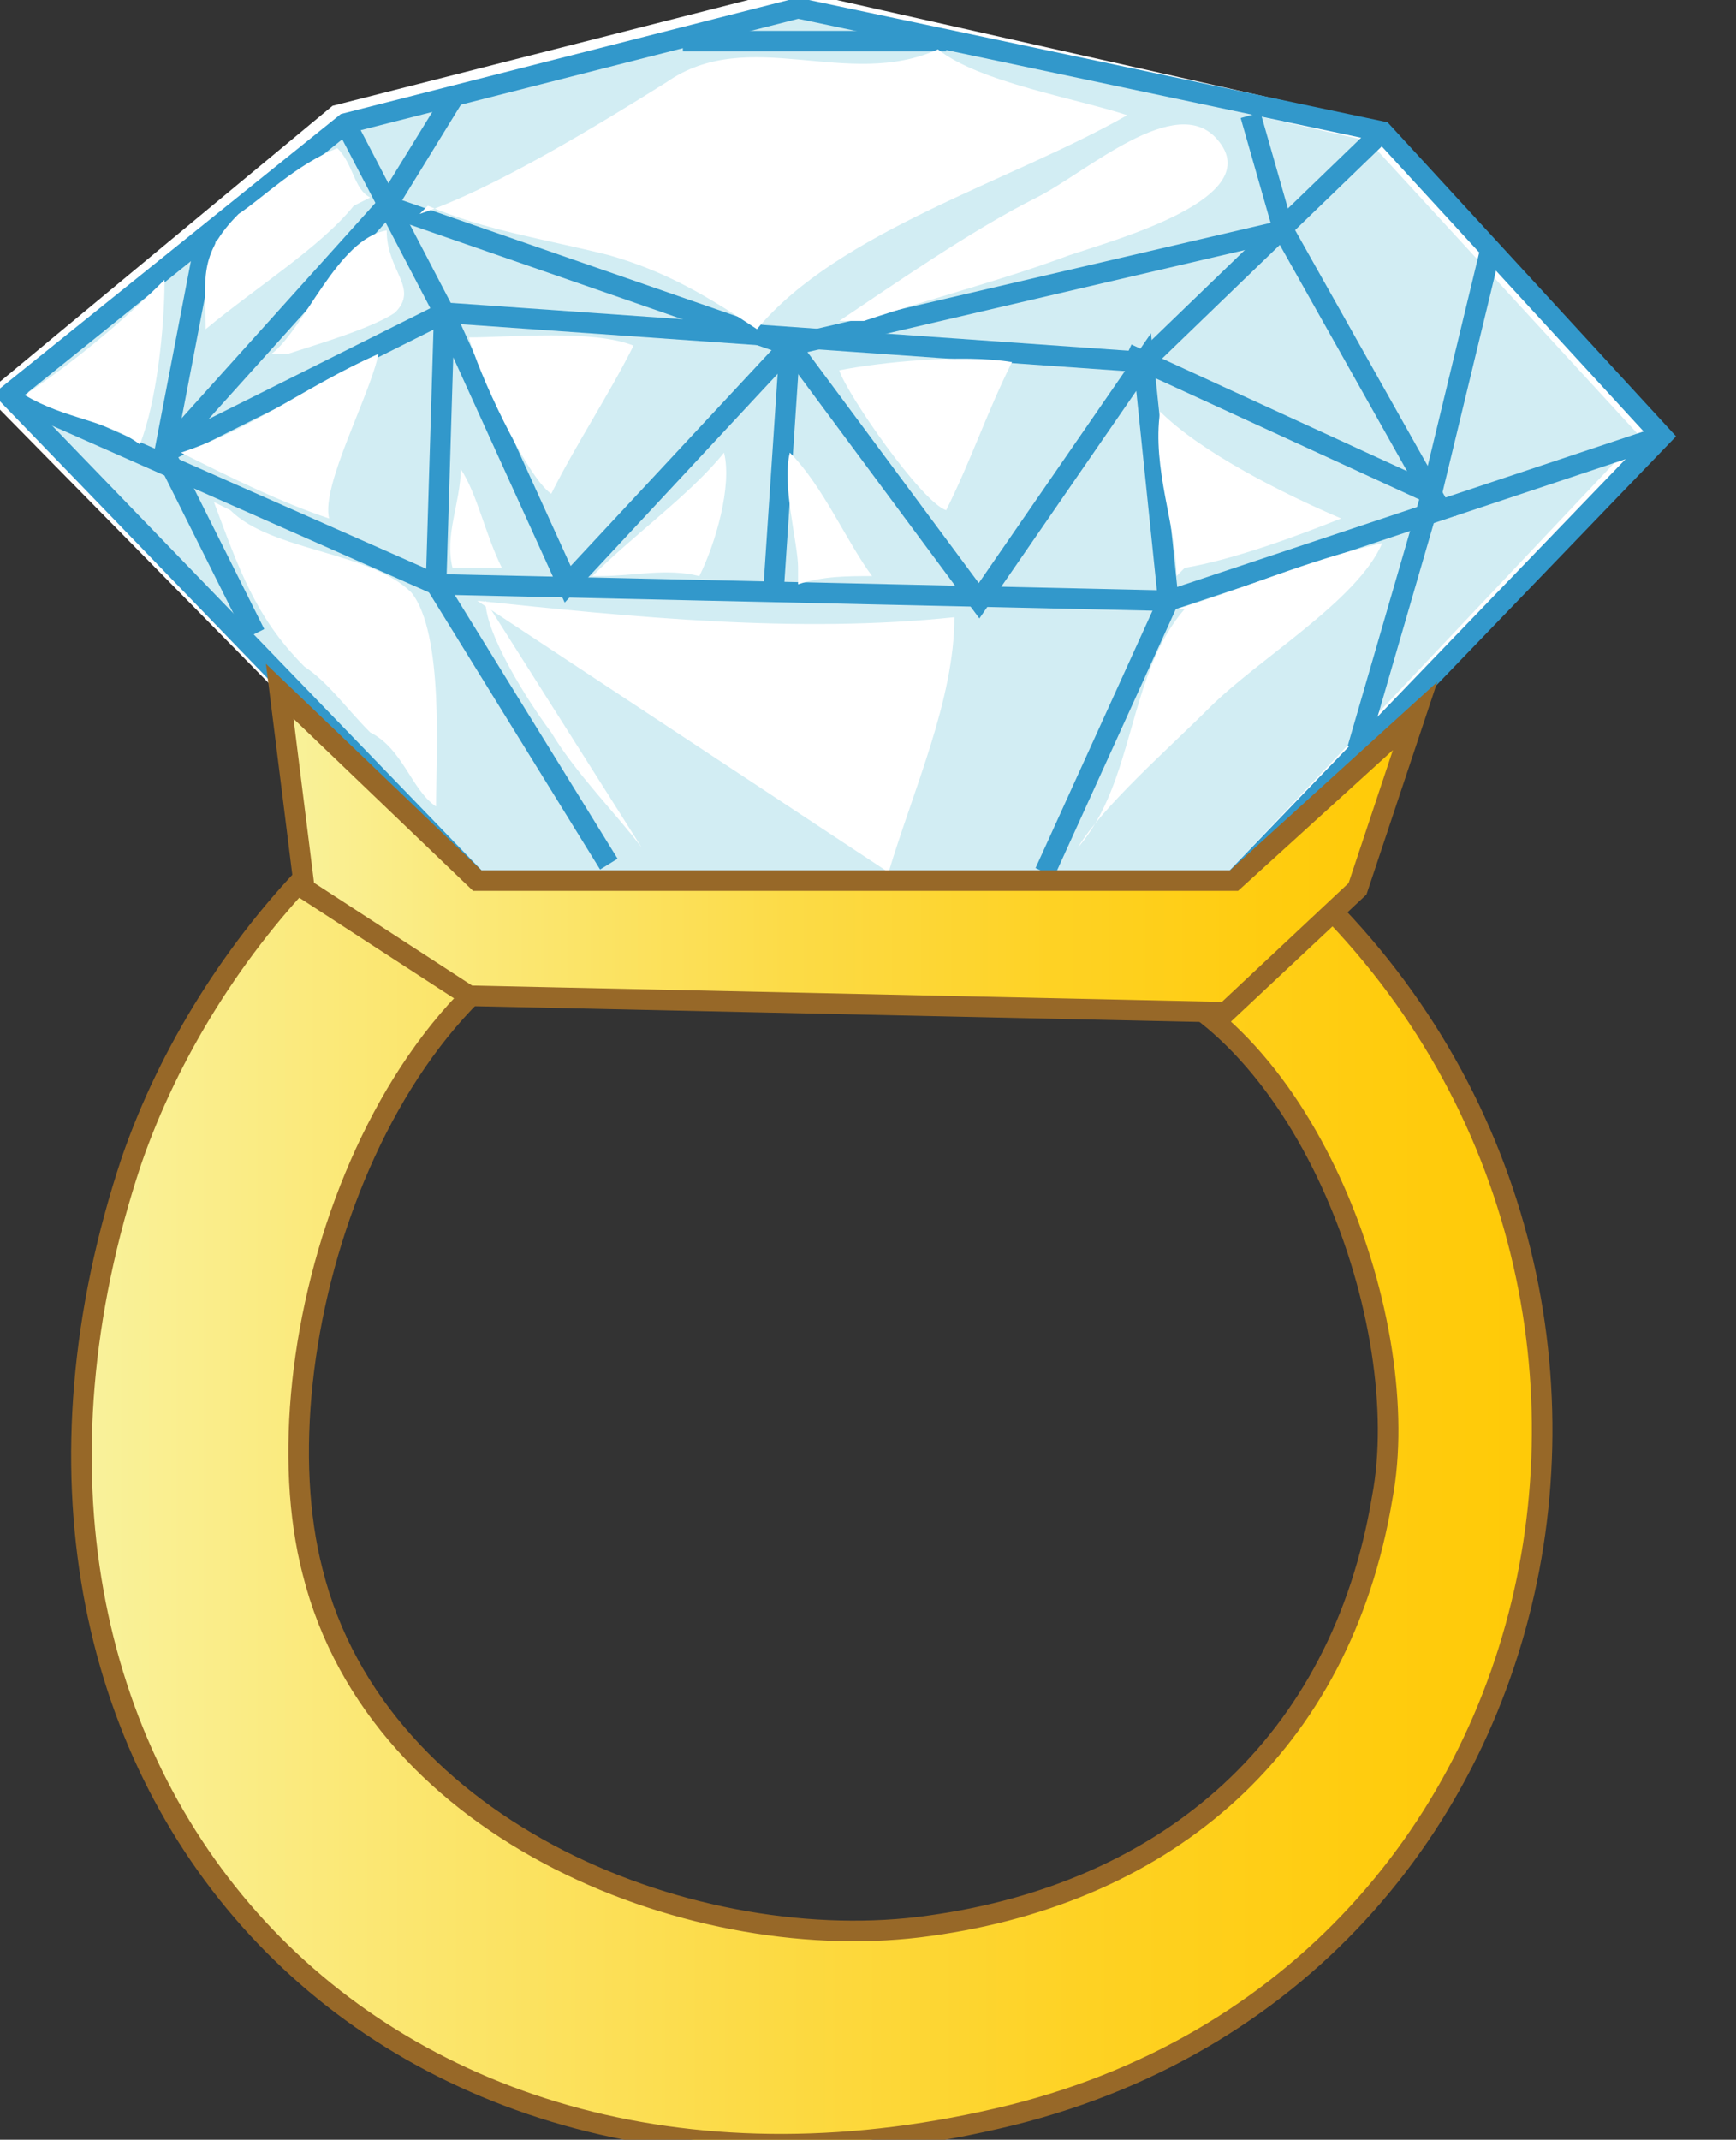 <svg xmlns="http://www.w3.org/2000/svg" version="1.0" viewBox="0 0 21.1 26"><rect x="0" y="0" width="21.1" height="26" fill="#333333" stroke="none"/><switch><g><linearGradient id="a" x1=".992" x2="18.771" y1="17.217" y2="17.217" gradientUnits="userSpaceOnUse"><stop offset="0" stop-color="#f9f29c"/><stop offset=".185" stop-color="#fbe876"/><stop offset=".45" stop-color="#fcdb47"/><stop offset=".683" stop-color="#fed224"/><stop offset=".875" stop-color="#ffcc0f"/><stop offset="1" stop-color="#ffca07"/></linearGradient><path fill="url(#a)" stroke="#976828" stroke-width=".25" d="M7.6 8.4c-2.8.5-5.1 3.1-6 5.7-2.5 7.5 3 13.5 10.7 11.6 7.2-1.8 8.7-11.1 2.8-15.6-.5.5-1 1.1-1.4 1.7 2.2.7 3.5 4.3 3.1 6.4-.5 3-2.6 4.8-5.5 5.2-2.8.4-6.7-1.1-7.5-4.3-.7-2.7.8-7.4 3.8-8.1V8.4z"/><path fill="#D2EDF3" stroke="#FFF" stroke-width=".25" d="M5.8 10.7L0 4.8l4.1-3.4L9.6 0l7.1 1.6 3.4 3.7-5.1 5.4"/><path fill="none" stroke="#3298CB" stroke-width=".25" d="M15 10.7l5.2-5.4-3.4-3.7L9.7.1 4.2 1.5.1 4.8l5.7 5.9z"/><path fill="none" stroke="#3298CB" stroke-width=".25" d="M.1 4.8l5.2 2.3 8.9.2 6-2m-16-3.8l1.2 2.3 8.5.6 2.9-2.8"/><path fill="none" stroke="#3298CB" stroke-width=".25" d="M7.4 10.5L5.3 7.1l.1-3.3 1.5 3.3 2.7-2.9m0 0l2.3 3.1 2-2.9.3 2.9-1.5 3.3"/><path fill="none" stroke="#3298CB" stroke-width=".25" d="M5.4 3.8L2 5.5l2.7-3 4.9 1.7-.2 3"/><path fill="none" stroke="#3298CB" stroke-width=".25" d="M2.5 2.9L2 5.5l1.1 2.2m10.6-3.4L17.4 6l-1.8-3.2-6 1.4"/><path fill="none" stroke="#3298CB" stroke-width=".25" d="M16.5 9.1l.9-3.1.7-2.9m-2.9-1.7l.4 1.4M4.7 2.5l.8-1.3M8.3.5h3.2"/><path fill="#FFF" d="M5.1 2.6c.9-.3 2.2-1.1 3-1.6 1-.7 2.2.1 3.3-.4.5.4 1.7.6 2.3.8-1.4.8-3.5 1.4-4.5 2.6-.6-.4-1.1-.7-1.8-.9-.8-.2-1.5-.3-2.2-.6m5 1.4c.6-.4 1.6-1.1 2.4-1.5.6-.3 1.7-1.3 2.2-.7.6.7-1.2 1.2-1.8 1.4-.8.3-1.6.5-2.5.8h-.3m.6 6.7c.3-1 .8-2.1.8-3.1-1.9.2-3.9 0-5.8-.2"/><path fill="#FFF" d="M5.9 7.3c0 .4.5 1.2.8 1.6.3.5.8 1 1.1 1.4M2.6 6.1c.3.8.5 1.4 1.1 2 .3.2.5.5.8.8.4.2.5.7.8.9 0-.6.1-2.1-.3-2.6-.5-.5-1.7-.5-2.2-1m11.5 1.2c.7-.2 1.6-.6 2.5-.8-.3.7-1.5 1.4-2.1 2-.5.5-1.3 1.2-1.6 1.7.7-.8.6-2.1 1.3-2.9M5.7 4.1c.1.4.7 1.7 1 1.9.3-.6.7-1.2 1-1.8-.5-.2-1.5-.1-2-.1m4.5.4c.1.3 1 1.6 1.3 1.7.3-.6.5-1.2.8-1.8-.6-.1-1.6 0-2.1.1M4.5 2.4c-.2-.1-.2-.4-.4-.6-.5.2-.9.6-1.2.8-.5.5-.4.8-.4 1.4.6-.5 1.4-1 1.8-1.5m-4 2.3c.6-.4 1.2-.9 1.7-1.4 0 .6-.1 1.5-.3 2-.4-.3-.9-.3-1.4-.6m3-.5c.4-.3.8-1.4 1.4-1.5 0 .5.4.7.1 1-.3.2-1 .4-1.3.5M2.2 5.5c.9-.3 1.5-.8 2.4-1.2-.1.5-.7 1.6-.6 2-.6-.2-1.2-.5-1.8-.8m3.3 1.4c-.1-.4.1-.8.1-1.2.2.3.3.8.5 1.2h-.6m1.7.1c.5-.5 1.2-1 1.6-1.5.1.4-.1 1.1-.3 1.5-.4-.1-.8 0-1.2 0m2.4-.1c0-.3-.2-1-.1-1.4.4.4.7 1.1 1 1.5-.3 0-.6 0-.9.1m4.6-.1c0-.6-.3-1.3-.2-2 .5.5 1.5 1 2.2 1.3-.5.2-1.3.5-1.9.6"/><linearGradient id="b" x1="3.351" x2="17.211" y1="10.359" y2="10.359" gradientUnits="userSpaceOnUse"><stop offset="0" stop-color="#f9f29c"/><stop offset=".185" stop-color="#fbe876"/><stop offset=".45" stop-color="#fcdb47"/><stop offset=".683" stop-color="#fed224"/><stop offset=".875" stop-color="#ffcc0f"/><stop offset="1" stop-color="#ffca07"/></linearGradient><path fill="url(#b)" stroke="#976828" stroke-width=".25" d="M3.4 8.4l.3 2.4 2 1.3 9.2.2 1.6-1.5.7-2.1-2.2 2H5.8z"/></g></switch></svg>
